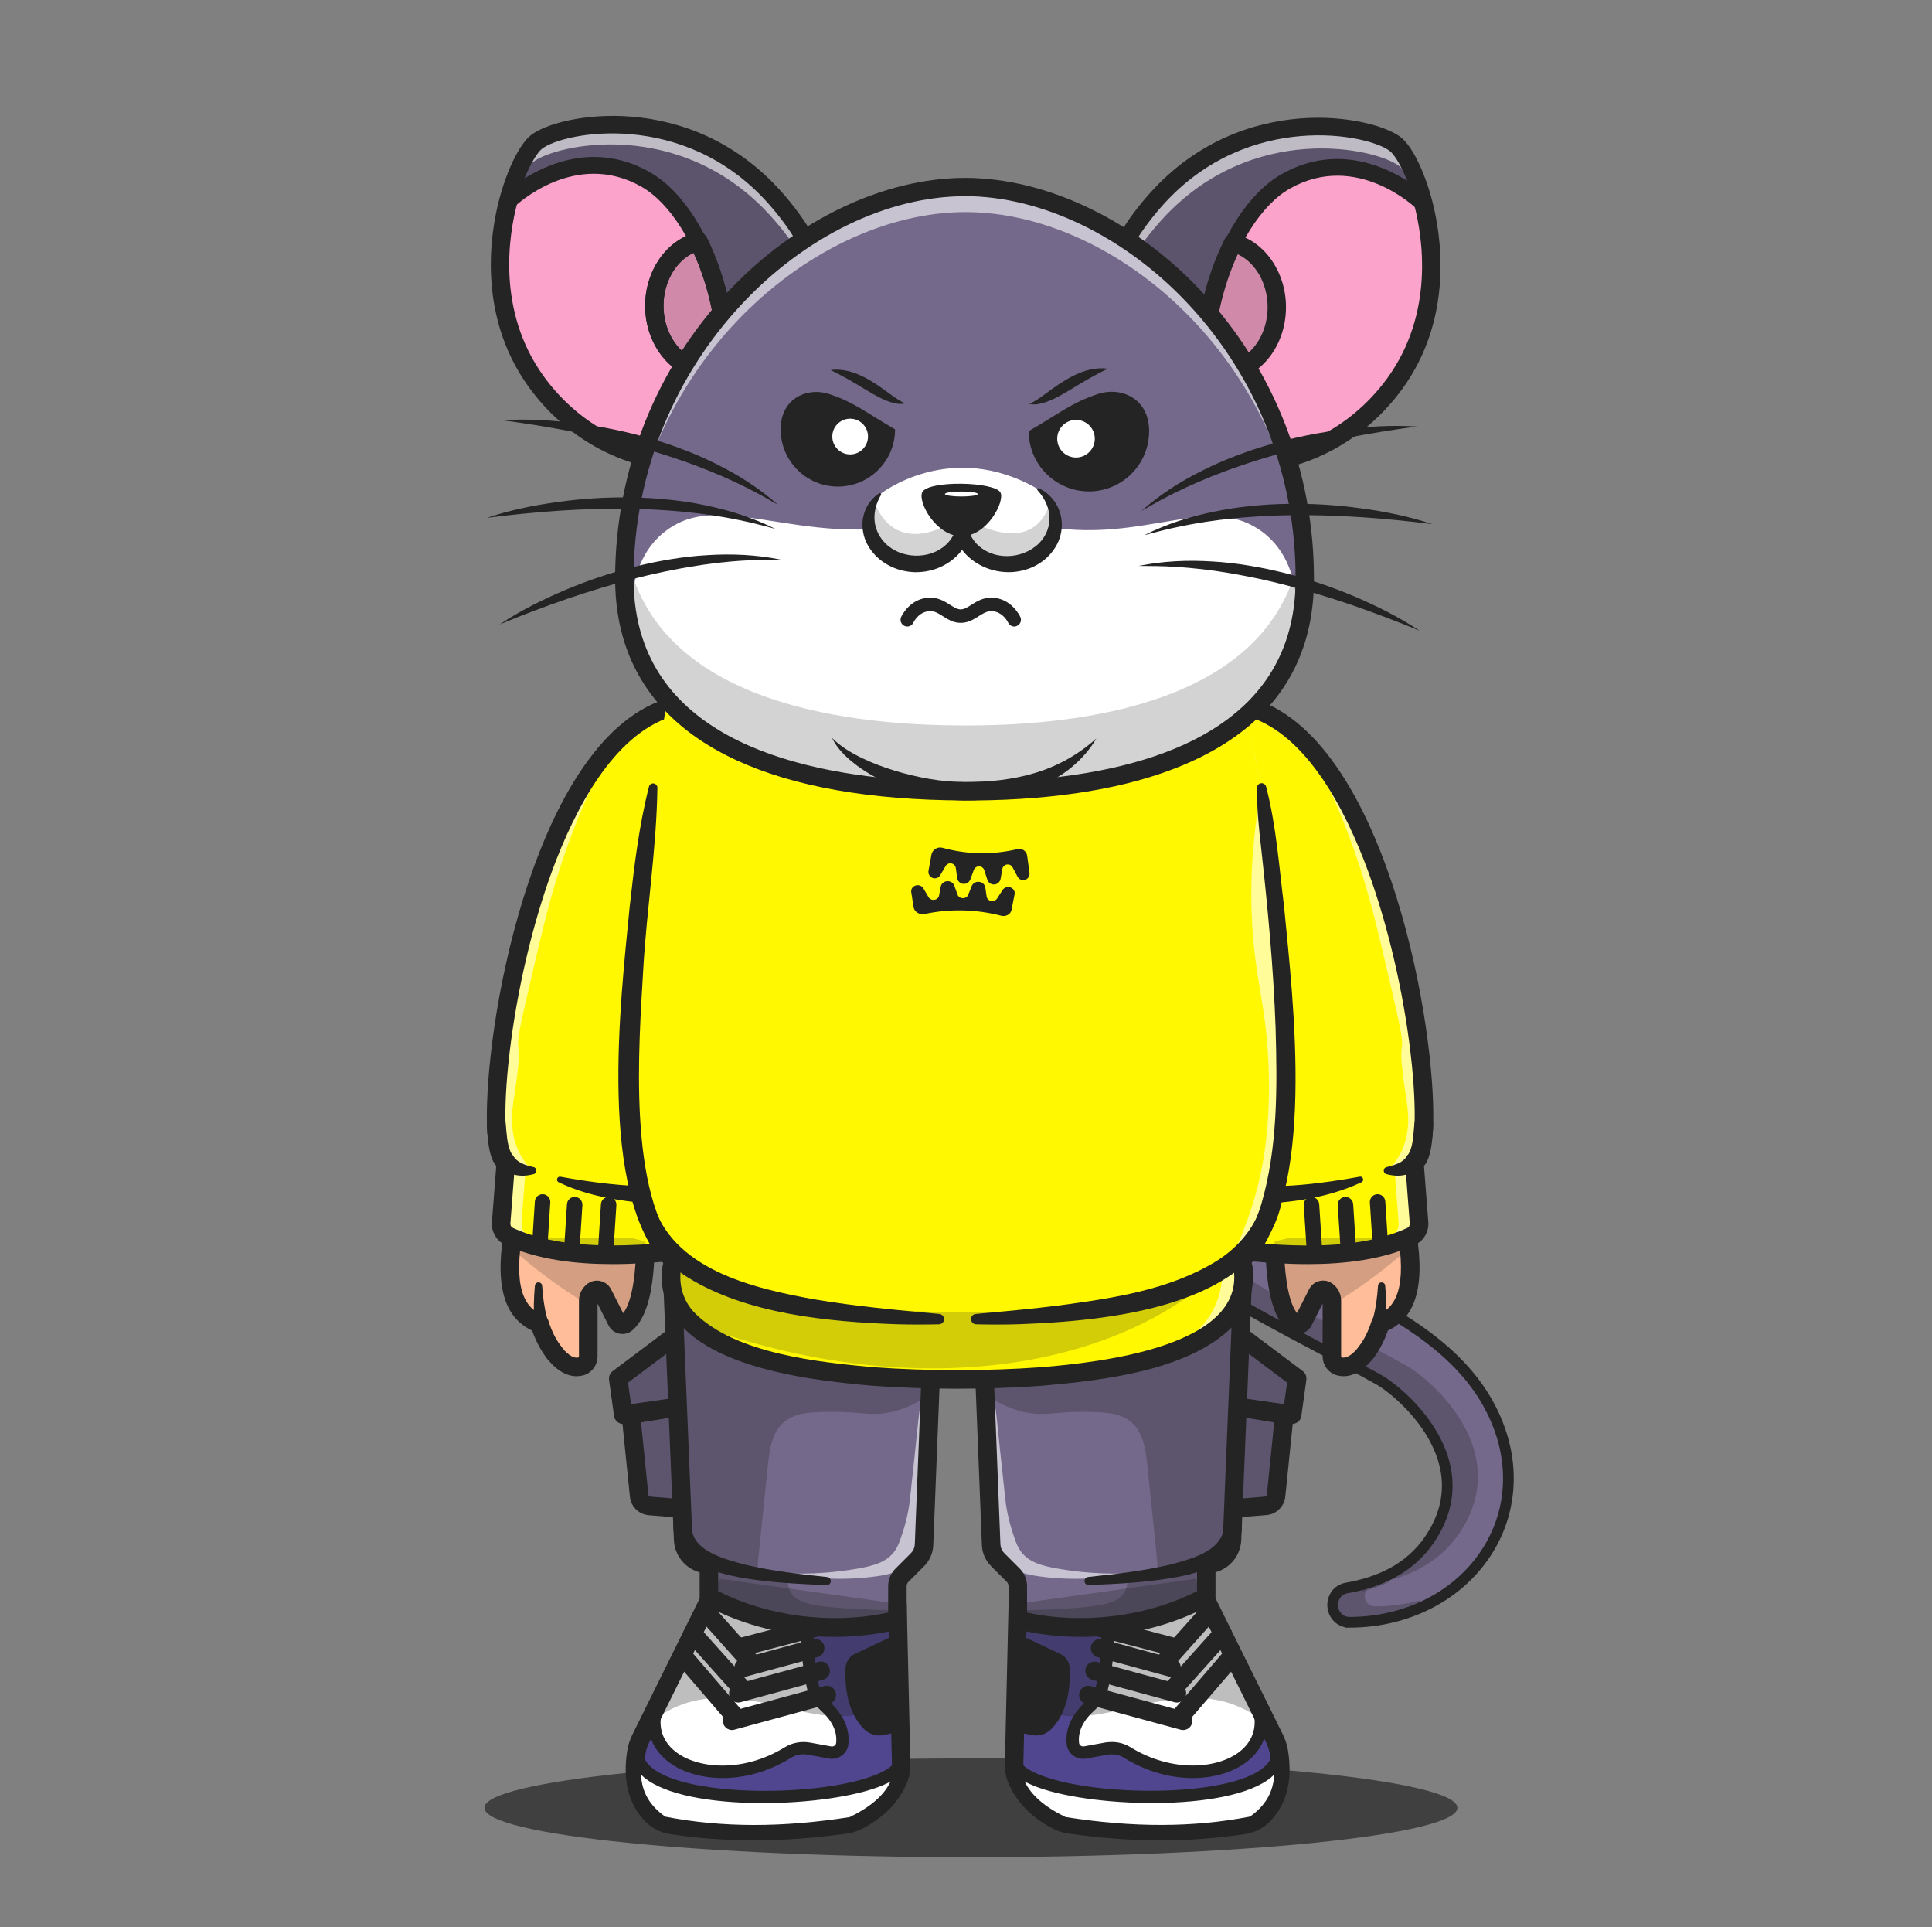 <svg width="361" height="360" viewBox="0 0 361 360" fill="none" xmlns="http://www.w3.org/2000/svg">
<rect x="0" y="0" width="361" height="360" fill="#808080" stroke="none"/>
<path d="M210.498 183.434L210.498 183.434L210.501 182.365L209.434 182.432L200.242 183.016L199.404 183.069L199.312 183.904L200.305 184.014C199.312 183.904 199.311 183.905 199.311 183.905L199.311 183.906L199.311 183.91L199.309 183.924L199.304 183.974C199.3 184.017 199.294 184.079 199.287 184.161C199.272 184.323 199.252 184.561 199.232 184.868C199.19 185.483 199.143 186.376 199.122 187.502C199.08 189.754 199.141 192.939 199.55 196.692C200.368 204.189 202.581 213.998 208.189 223.141C212.792 230.661 219.443 236.142 227.742 241.304C233.042 244.601 239.08 247.805 245.726 251.331C249.442 253.302 253.347 255.374 257.42 257.62L257.421 257.62C259.75 258.9 264.686 262.815 267.766 268.234C270.811 273.592 272.011 280.337 267.15 287.557C263.45 293.051 257.632 295.614 251.703 296.642L251.702 296.642C249.755 296.982 248.901 298.639 249.024 300.116C249.147 301.595 250.267 303.085 252.249 303.072L252.242 302.072L252.249 303.072C262.977 303.004 271.953 298.197 277.122 290.928C282.301 283.645 283.61 273.953 279.109 264.28C273.817 252.902 262.634 246.366 251.32 240.555C249.927 239.84 248.533 239.136 247.145 238.435C242.85 236.266 238.618 234.13 234.687 231.784C229.494 228.687 224.915 225.274 221.533 221.057C216.019 214.179 213.243 204.813 211.857 197.076C211.167 193.222 210.827 189.803 210.659 187.35C210.576 186.124 210.535 185.14 210.516 184.465C210.506 184.127 210.501 183.867 210.499 183.692C210.498 183.605 210.498 183.539 210.498 183.496L210.498 183.448L210.498 183.436L210.498 183.434L210.498 183.434Z" fill="#74698B" stroke="#242424" stroke-width="2"/>
<g opacity="0.3">
<path d="M257.894 256.739C235.056 244.147 218.016 237.279 209.042 222.618C198.026 204.651 200.311 184.004 200.311 184.004L204.921 183.721C204.64 188.669 204.461 205.755 213.756 220.91C222.735 235.561 239.775 242.429 262.623 255.026C267.562 257.754 282.951 271.193 272.699 286.398C269.409 291.28 264.562 293.927 259.476 295.272C262.758 293.727 265.73 291.433 267.975 288.101C278.228 272.896 262.839 259.457 257.894 256.739Z" fill="#242424"/>
</g>
<g opacity="0.3">
<path d="M251.874 297.627C252.947 297.442 254.013 297.204 255.073 296.913C254.244 298.241 254.967 300.378 256.966 300.369C259.951 300.348 262.79 299.957 265.437 299.233C261.544 301.02 257.087 302.048 252.243 302.072C249.498 302.085 249.18 298.089 251.874 297.627Z" fill="#242424"/>
<path d="M250.09 298.528C250.417 297.962 250.987 297.511 251.832 297.356C252.934 297.163 254.001 296.925 255.002 296.649L255.667 296.463L255.305 297.047C254.922 297.667 254.905 298.511 255.275 299.158C255.619 299.765 256.218 300.099 256.963 300.095C259.862 300.073 262.68 299.696 265.366 298.97L265.548 299.471C261.482 301.343 256.999 302.307 252.242 302.332C250.675 302.343 249.847 301.159 249.749 300.063C249.707 299.557 249.817 299.001 250.09 298.528ZM251.921 297.889C250.683 298.103 250.209 299.116 250.289 300.029C250.371 300.917 251.004 301.815 252.244 301.813C255.771 301.796 259.133 301.249 262.295 300.192C260.558 300.476 258.777 300.623 256.969 300.643C256.027 300.644 255.236 300.212 254.807 299.432C254.447 298.791 254.378 298.009 254.596 297.331C253.734 297.538 252.834 297.724 251.921 297.889Z" fill="#242424"/>
</g>
<g opacity="0.3">
<path d="M255.064 296.907C255.357 296.421 255.869 296.048 256.588 295.919C257.554 295.747 258.518 295.536 259.479 295.287C258.06 295.964 256.578 296.494 255.064 296.907Z" fill="#74698B"/>
<path d="M254.51 297.33L254.855 296.775C255.106 296.362 255.613 295.826 256.56 295.667C257.535 295.501 258.499 295.29 259.422 295.043L259.6 295.529C258.22 296.181 256.712 296.733 255.149 297.167L254.51 297.33ZM256.528 296.194C256.382 296.233 256.235 296.272 256.111 296.337C256.254 296.283 256.391 296.238 256.528 296.194Z" fill="#242424"/>
</g>
<path d="M120.632 231.907C120.517 237.786 119.986 244.658 117.054 247.198C116.892 247.348 116.696 247.429 116.5 247.464C116.015 247.556 115.484 247.314 115.242 246.829L115.219 246.783L112.622 241.655C112.402 241.216 111.975 240.985 111.537 240.985C111.283 240.985 111.029 241.066 110.81 241.227C110.233 241.643 109.898 242.313 109.898 243.018V253.389C109.898 254.266 109.321 255.063 108.478 255.294C105.627 256.056 102.315 252.188 100.826 247.314C95.805 245.454 94.708 240.096 95.482 233.085L95.505 232.958L95.655 231.769L95.712 231.341H118.231L120.632 231.907Z" fill="#FFBD99"/>
<path d="M107.705 257.096C104.184 257.096 101.033 253.123 99.429 248.573C91.857 245.073 93.046 234.587 94.985 225.752C95.089 225.301 95.366 224.897 95.759 224.654C96.151 224.412 96.636 224.331 97.086 224.435L121.036 230.21C121.821 230.394 122.375 231.11 122.363 231.93C122.248 238.444 121.648 245.501 118.185 248.503C117.504 249.092 116.615 249.323 115.738 249.15C114.849 248.977 114.111 248.411 113.707 247.603L111.652 243.537V253.366C111.652 255.04 110.544 256.518 108.951 256.946C108.524 257.05 108.12 257.096 107.705 257.096ZM98.009 228.223C95.955 238.617 97.028 244.022 101.437 245.662C101.945 245.847 102.338 246.263 102.488 246.783C103.838 251.171 106.527 253.989 108.04 253.597C108.109 253.573 108.178 253.481 108.178 253.366V243.006C108.178 241.747 108.778 240.558 109.794 239.807C110.498 239.299 111.387 239.114 112.229 239.322C113.072 239.53 113.788 240.084 114.18 240.858L116.442 245.327C118.404 242.775 118.774 236.631 118.878 233.259L98.009 228.223Z" fill="#242424"/>
<path d="M102.038 253.55C99.567 249.439 99.533 244.681 99.948 240.176C99.983 239.807 100.306 239.53 100.687 239.564C101.022 239.599 101.276 239.865 101.299 240.188C101.576 244.161 102.28 248.526 104.865 251.541C106.435 253.516 103.4 255.687 102.038 253.55Z" fill="#242424"/>
<path d="M127.119 131.684L125.595 233.824C114.076 234.899 103.353 234.783 95.1 230.972C94.119 230.521 93.542 229.494 93.623 228.431L94.396 218.349L94.5 216.974C89.653 215.739 94.269 165.627 111.56 142.656C115.934 136.87 121.105 132.793 127.119 131.684Z" fill="#FFF801"/>
<g opacity="0.6">
<path d="M98.921 230.983C97.94 230.533 97.363 229.505 97.444 228.443L98.217 218.36C98.425 218.233 98.632 218.095 98.84 217.968C98.436 217.517 97.859 216.813 97.328 215.877C94.974 211.743 95.701 207.296 96.024 205.171C98.425 189.811 95.008 201.083 98.459 186.161C101.472 173.145 102.972 166.643 105.869 158.513C111.675 142.229 115.68 138.371 119.051 136.165C122.121 134.167 125.11 133.266 127.096 132.828L127.107 131.673C121.082 132.793 115.923 136.858 111.56 142.644C94.281 165.627 89.664 215.75 94.512 216.974L94.408 218.349L93.635 228.431C93.554 229.505 94.131 230.521 95.112 230.972C101.091 233.732 108.374 234.552 116.315 234.379C109.852 234.24 103.93 233.293 98.921 230.983Z" fill="white"/>
</g>
<path d="M114.445 236.157C107.555 236.157 100.41 235.337 94.385 232.554C92.769 231.803 91.776 230.094 91.915 228.304L92.723 217.817C91.592 216.535 90.761 213.475 91.015 205.933C91.349 195.712 93.877 177.961 99.891 161.573C104.669 148.546 113.21 132.504 126.807 129.975C127.315 129.883 127.846 130.021 128.238 130.356C128.631 130.691 128.862 131.188 128.85 131.707L127.327 233.859C127.315 234.748 126.634 235.476 125.757 235.557C122.248 235.88 118.393 236.157 114.445 236.157ZM95.262 215.404C95.897 215.704 96.301 216.374 96.243 217.101L95.366 228.558C95.343 228.916 95.528 229.251 95.839 229.39C102.384 232.415 111.087 233.293 123.898 232.231L125.364 133.913C114.572 137.366 107.382 151.248 103.18 162.647C99.475 172.707 96.567 185.133 95.204 196.74C93.808 208.636 94.604 214.318 95.262 215.404Z" fill="#242424"/>
<path d="M94.454 209.641C94.904 213.914 94.674 217.078 99.683 218.025C100.375 218.152 100.41 219.169 99.729 219.342C93.369 221.04 90.922 215.126 90.98 209.825C91.015 207.62 94.2 207.469 94.454 209.641Z" fill="#242424"/>
<path d="M104.715 219.827C110.706 220.913 116.685 221.663 122.767 221.652C126.403 221.686 130.016 221.478 133.652 221.224C134.61 221.155 135.441 221.871 135.51 222.818C135.579 223.765 134.875 224.585 133.94 224.678C128.954 225.116 123.91 225.116 118.935 224.597C116.442 224.32 113.949 223.938 111.502 223.349C109.055 222.76 106.666 221.952 104.404 220.866C103.815 220.601 104.092 219.711 104.715 219.827Z" fill="#242424"/>
<path d="M100.837 234.413C100.802 234.413 100.779 234.413 100.745 234.413C99.948 234.367 99.348 233.674 99.394 232.877L99.937 224.447C99.983 223.65 100.676 223.049 101.472 223.095C102.268 223.142 102.869 223.834 102.822 224.631L102.28 233.062C102.222 233.824 101.587 234.413 100.837 234.413Z" fill="#242424"/>
<path d="M106.839 234.922C106.804 234.922 106.781 234.922 106.747 234.922C105.95 234.875 105.35 234.182 105.396 233.386L105.939 224.955C105.985 224.158 106.677 223.557 107.474 223.604C108.27 223.65 108.871 224.343 108.824 225.14L108.282 233.57C108.224 234.333 107.589 234.922 106.839 234.922Z" fill="#242424"/>
<path d="M113.187 234.922C113.153 234.922 113.13 234.922 113.095 234.922C112.298 234.875 111.698 234.182 111.744 233.386L112.287 224.955C112.333 224.158 113.026 223.557 113.822 223.604C114.618 223.65 115.219 224.343 115.172 225.14L114.63 233.57C114.584 234.333 113.949 234.922 113.187 234.922Z" fill="#242424"/>
<g opacity="0.2">
<path d="M120.632 231.907C120.517 237.786 119.986 244.658 117.054 247.198C116.892 247.348 116.696 247.429 116.5 247.464C116.061 247.233 115.646 247.014 115.219 246.783L112.622 241.655C112.402 241.216 111.975 240.985 111.537 240.985C111.283 240.985 111.029 241.066 110.81 241.227C110.232 241.643 109.898 242.313 109.898 243.018V243.768C104.484 240.488 99.694 236.92 95.47 233.074L95.493 232.947L95.643 231.757L95.701 231.33H118.22L120.632 231.907Z" fill="#242424"/>
</g>
<path d="M238.155 231.907C238.27 237.786 238.801 244.658 241.733 247.198C241.895 247.348 242.091 247.429 242.287 247.464H242.299C242.783 247.556 243.314 247.314 243.557 246.829L243.58 246.783L246.177 241.655C246.396 241.216 246.823 240.985 247.262 240.985C247.516 240.985 247.77 241.066 247.989 241.227C248.566 241.643 248.901 242.313 248.901 243.018V253.389C248.901 254.266 249.478 255.063 250.321 255.294C253.171 256.056 256.484 252.188 257.973 247.314C262.994 245.454 264.09 240.096 263.317 233.085L263.306 232.958L263.156 231.769L263.098 231.341H240.579L238.155 231.907Z" fill="#FFBD99"/>
<path d="M251.071 257.096C250.667 257.096 250.251 257.038 249.836 256.934C248.243 256.507 247.135 255.04 247.135 253.354V243.526L245.08 247.591C244.676 248.399 243.926 248.965 243.037 249.139C242.16 249.312 241.26 249.081 240.59 248.492C237.116 245.501 236.527 238.433 236.412 231.919C236.401 231.11 236.943 230.394 237.739 230.198L261.69 224.424C262.14 224.308 262.624 224.389 263.017 224.643C263.409 224.885 263.686 225.29 263.79 225.74C265.729 234.575 266.93 245.062 259.335 248.573C257.754 253.123 254.603 257.096 251.071 257.096ZM247.239 239.229C247.862 239.229 248.474 239.426 248.982 239.807C249.997 240.546 250.597 241.747 250.597 242.994V253.354C250.597 253.458 250.655 253.562 250.736 253.585C252.248 254.001 254.937 251.16 256.288 246.771C256.449 246.251 256.83 245.847 257.338 245.651C261.747 244.022 262.821 238.617 260.766 228.212L239.909 233.247C240.013 236.619 240.394 242.763 242.345 245.316L244.607 240.846C244.999 240.073 245.704 239.507 246.546 239.31C246.777 239.264 247.008 239.229 247.239 239.229Z" fill="#242424"/>
<path d="M253.922 251.541C256.519 248.526 257.211 244.161 257.488 240.188C257.546 239.38 258.746 239.356 258.827 240.176C259.243 244.692 259.208 249.473 256.715 253.585C255.341 255.664 252.363 253.493 253.922 251.541Z" fill="#242424"/>
<path d="M231.657 131.684L233.18 233.824C244.699 234.899 255.422 234.783 263.675 230.972C264.656 230.521 265.233 229.494 265.152 228.431L264.379 218.349L264.275 216.974C269.123 215.739 264.506 165.627 247.216 142.656C242.853 136.87 237.682 132.793 231.657 131.684Z" fill="#FFF801"/>
<g opacity="0.6">
<path d="M259.866 230.983C260.847 230.533 261.424 229.505 261.343 228.443L260.57 218.36C260.362 218.233 260.154 218.095 259.947 217.968C260.351 217.517 260.928 216.813 261.459 215.877C263.813 211.754 263.086 207.308 262.763 205.183C260.374 189.811 263.79 201.094 260.328 186.161C257.315 173.145 255.814 166.643 252.917 158.524C247.112 142.24 243.106 138.383 239.736 136.177C236.666 134.179 233.676 133.278 231.691 132.839L231.68 131.684C237.705 132.804 242.864 136.87 247.227 142.656C264.517 165.627 269.134 215.75 264.286 216.974L264.39 218.349L265.164 228.431C265.244 229.505 264.667 230.521 263.686 230.972C257.707 233.732 250.424 234.552 242.483 234.379C248.935 234.24 254.856 233.293 259.866 230.983Z" fill="white"/>
</g>
<path d="M244.342 236.157C240.394 236.157 236.528 235.892 233.019 235.557C232.142 235.476 231.461 234.737 231.449 233.859L229.925 131.707C229.914 131.188 230.145 130.691 230.537 130.356C230.93 130.021 231.461 129.883 231.968 129.975C245.565 132.493 254.118 148.546 258.896 161.573C264.91 177.961 267.438 195.712 267.772 205.933C268.015 213.486 267.195 216.547 266.076 217.817L266.884 228.304C267.022 230.094 266.03 231.803 264.414 232.554C258.377 235.326 251.232 236.157 244.342 236.157ZM234.889 232.242C247.7 233.316 256.403 232.427 262.948 229.401C263.259 229.263 263.444 228.916 263.421 228.57L262.544 217.113C262.486 216.385 262.89 215.715 263.525 215.415C264.171 214.318 264.968 208.636 263.571 196.752C262.209 185.145 259.3 172.718 255.595 162.659C251.394 151.248 244.215 137.366 233.411 133.913L234.889 232.242Z" fill="#242424"/>
<path d="M267.795 209.825C267.853 215.138 265.418 221.04 259.046 219.342C258.388 219.169 258.412 218.187 259.058 218.037C260.108 217.771 261.089 217.494 261.817 217.032C264.263 215.485 263.963 212.239 264.333 209.629C264.61 207.458 267.772 207.643 267.795 209.825Z" fill="#242424"/>
<path d="M254.406 220.855C247.562 224.065 239.84 224.897 232.361 224.978C229.856 225.001 227.351 224.885 224.87 224.666C223.912 224.585 223.208 223.742 223.3 222.784C223.381 221.836 224.212 221.144 225.158 221.213C227.582 221.398 229.995 221.525 232.418 221.606C234.831 221.675 237.255 221.663 239.667 221.559C242.079 221.467 244.48 221.247 246.881 220.936C249.282 220.635 251.671 220.254 254.095 219.815C254.683 219.711 254.972 220.601 254.406 220.855Z" fill="#242424"/>
<path d="M257.95 234.413C257.2 234.413 256.565 233.824 256.507 233.062L255.965 224.631C255.918 223.834 256.519 223.153 257.315 223.095C258.112 223.049 258.792 223.65 258.85 224.447L259.393 232.877C259.439 233.674 258.839 234.356 258.042 234.413C258.008 234.413 257.985 234.413 257.95 234.413Z" fill="#242424"/>
<path d="M251.948 234.922C251.198 234.922 250.563 234.333 250.505 233.57L249.963 225.14C249.917 224.343 250.517 223.661 251.313 223.604C252.098 223.557 252.791 224.158 252.848 224.955L253.391 233.386C253.437 234.182 252.837 234.864 252.04 234.922C252.006 234.922 251.983 234.922 251.948 234.922Z" fill="#242424"/>
<path d="M245.6 234.922C244.85 234.922 244.215 234.333 244.157 233.57L243.615 225.14C243.568 224.343 244.169 223.661 244.965 223.604C245.761 223.557 246.442 224.158 246.5 224.955L247.043 233.386C247.089 234.182 246.489 234.864 245.692 234.922C245.658 234.922 245.623 234.922 245.6 234.922Z" fill="#242424"/>
<g opacity="0.2">
<path d="M238.155 231.907C238.27 237.786 238.801 244.658 241.733 247.198C241.895 247.348 242.091 247.429 242.287 247.464H242.299C242.737 247.233 243.153 247.014 243.58 246.783L246.177 241.655C246.396 241.216 246.823 240.985 247.262 240.985C247.516 240.985 247.77 241.066 247.989 241.227C248.566 241.643 248.901 242.313 248.901 243.018V243.768C254.314 240.488 259.104 236.92 263.329 233.074L263.317 232.947L263.167 231.757L263.109 231.33H240.59L238.155 231.907Z" fill="#242424"/>
</g>
<path opacity="0.5" d="M181.418 346.95C231.621 346.95 272.318 342.82 272.318 337.725C272.318 332.63 231.621 328.5 181.418 328.5C131.216 328.5 90.518 332.63 90.518 337.725C90.518 342.82 131.216 346.95 181.418 346.95Z" fill="black"/>
<path d="M168.382 329.595C168.405 330.472 168.278 331.339 167.955 332.159C166.581 335.635 163.927 338.176 160.36 340.058C159.656 340.428 158.894 340.682 158.109 340.797C146.683 342.46 135.81 342.495 125.468 340.924C124.048 340.705 122.721 340.047 121.74 338.996C119.097 336.189 118.116 332.332 118.924 327.331C119.074 326.43 119.362 325.564 119.766 324.756L121.001 322.261L134.506 294.936L167.713 299.602L168.093 315.967L168.382 329.595Z" fill="#50468F"/>
<path d="M122.836 318.507C119.062 329.433 134.54 335.231 147.283 327.377C148.437 326.661 149.834 326.442 151.173 326.684L155.108 327.4C156.205 327.597 157.278 326.846 157.394 325.737C157.671 323.069 156.424 320.713 154.058 318.6C152.927 317.584 152.131 316.255 151.842 314.766C151.023 310.539 150.561 306.589 151.149 303.505L132.474 298.308L122.836 318.507Z" fill="white"/>
<path d="M140.981 343.8C135.591 343.8 130.327 343.419 125.203 342.634C123.379 342.356 121.705 341.49 120.47 340.185C117.423 336.951 116.327 332.54 117.204 327.054C117.365 326.014 117.7 324.975 118.196 323.982L132.936 294.174C133.271 293.504 133.986 293.123 134.725 293.226L167.932 297.892C168.774 298.008 169.409 298.724 169.421 299.567L170.113 329.572C170.136 330.726 169.952 331.812 169.571 332.805C168.128 336.478 165.3 339.434 161.157 341.606C160.279 342.068 159.333 342.379 158.352 342.518C152.465 343.361 146.66 343.8 140.981 343.8ZM135.487 296.83L121.301 325.518C120.967 326.199 120.736 326.904 120.62 327.597C119.916 332.02 120.69 335.358 122.986 337.794C123.691 338.534 124.66 339.03 125.722 339.192C135.902 340.728 146.717 340.693 157.856 339.065C158.444 338.984 159.021 338.788 159.552 338.511C162.98 336.709 165.196 334.422 166.351 331.512C166.57 330.957 166.674 330.322 166.662 329.629L166.004 301.103L135.487 296.83Z" fill="#242424"/>
<path d="M168.371 328.867C167.978 337.055 117.839 339.654 119.028 326.765C117.989 331.939 118.474 336.767 123.852 340.462C135.048 342.668 146.856 342.518 159.125 340.566C165.462 337.529 168.475 333.614 168.371 328.867Z" fill="white"/>
<path d="M140.958 343.234C134.921 343.234 129.173 342.691 123.621 341.594C123.471 341.559 123.321 341.502 123.194 341.409C116.673 336.928 117.054 330.773 117.896 326.534C118.012 325.934 118.589 325.518 119.201 325.622C119.812 325.714 120.239 326.257 120.182 326.869C120.043 328.324 120.77 329.572 122.409 330.692C130.235 336.051 155.813 335.519 164.827 331.027C166.316 330.288 167.193 329.479 167.228 328.809C167.262 328.197 167.77 327.712 168.382 327.712H168.394C169.017 327.724 169.525 328.22 169.536 328.844C169.652 334.11 166.316 338.395 159.633 341.606C159.529 341.652 159.425 341.687 159.31 341.71C152.869 342.726 146.775 343.234 140.958 343.234ZM124.302 339.377C134.829 341.421 146.106 341.444 158.767 339.458C162.669 337.563 165.196 335.369 166.397 332.817C166.224 332.909 166.039 333.013 165.843 333.106C156.978 337.517 130.143 338.811 121.094 332.609C120.574 332.251 120.136 331.893 119.766 331.523C119.951 334.849 121.417 337.321 124.302 339.377Z" fill="#242424"/>
<path d="M136.791 323.196C136.029 323.196 135.325 322.688 135.117 321.914C134.864 320.991 135.406 320.043 136.329 319.789L154.035 314.973C154.959 314.719 155.905 315.262 156.159 316.186C156.413 317.11 155.87 318.057 154.947 318.311L137.241 323.127C137.103 323.173 136.953 323.196 136.791 323.196Z" fill="#242424"/>
<path d="M137.253 322.319C136.768 322.319 136.283 322.111 135.937 321.718L126.241 310.435C125.618 309.707 125.699 308.61 126.426 307.986C127.153 307.363 128.25 307.443 128.873 308.171L138.569 319.454C139.192 320.182 139.111 321.279 138.384 321.903C138.061 322.18 137.657 322.319 137.253 322.319Z" fill="#242424"/>
<path d="M138.534 317.075C138.061 317.075 137.587 316.879 137.241 316.498L128.134 306.346C127.5 305.63 127.557 304.533 128.261 303.898C128.977 303.263 130.073 303.32 130.708 304.025L139.815 314.177C140.45 314.893 140.392 315.99 139.688 316.625C139.353 316.925 138.938 317.075 138.534 317.075Z" fill="#242424"/>
<path d="M140.265 312.248C139.792 312.248 139.319 312.052 138.973 311.67L130.304 301.958C129.67 301.242 129.727 300.144 130.443 299.509C131.158 298.874 132.255 298.932 132.89 299.648L141.558 309.361C142.193 310.077 142.135 311.174 141.42 311.809C141.085 312.098 140.669 312.248 140.265 312.248Z" fill="#242424"/>
<path d="M137.957 318.057C137.195 318.057 136.491 317.549 136.283 316.775C136.029 315.851 136.572 314.904 137.495 314.65L152.892 310.458C153.816 310.204 154.762 310.746 155.016 311.67C155.27 312.594 154.728 313.541 153.804 313.795L138.407 317.988C138.257 318.034 138.107 318.057 137.957 318.057Z" fill="#242424"/>
<path d="M138.961 313.276C138.199 313.276 137.495 312.768 137.287 311.994C137.033 311.07 137.576 310.123 138.499 309.869L151.865 306.231C152.789 305.977 153.735 306.52 153.989 307.443C154.243 308.367 153.7 309.314 152.777 309.568L139.411 313.206C139.273 313.253 139.123 313.276 138.961 313.276Z" fill="#242424"/>
<path d="M138.88 309.326C138.107 309.326 137.414 308.806 137.207 308.032C136.964 307.109 137.518 306.161 138.442 305.919L154.058 301.819C154.982 301.576 155.928 302.131 156.17 303.055C156.413 303.979 155.859 304.926 154.935 305.168L139.319 309.268C139.169 309.314 139.019 309.326 138.88 309.326Z" fill="#242424"/>
<path d="M167.851 306.427L160.233 310.019C159.587 310.319 159.172 310.966 159.148 311.67C158.975 316.151 159.887 319.743 162.242 322.169C162.946 322.896 163.985 323.185 164.966 322.989L168.221 322.319L167.851 306.427Z" fill="#242424"/>
<path d="M164.331 324.213C163.234 324.213 162.172 323.774 161.399 322.977C158.941 320.448 157.786 316.625 157.983 311.624C158.029 310.481 158.698 309.453 159.737 308.968L167.355 305.376C167.713 305.214 168.128 305.238 168.451 305.434C168.786 305.642 168.994 306 168.994 306.392L169.363 322.284C169.375 322.838 168.982 323.335 168.44 323.439L165.185 324.109C164.908 324.19 164.619 324.213 164.331 324.213ZM166.743 308.24L160.73 311.081C160.476 311.197 160.314 311.451 160.303 311.74C160.129 316.14 161.03 319.293 163.061 321.383C163.477 321.811 164.112 321.995 164.723 321.88L167.043 321.406L166.743 308.24Z" fill="#242424"/>
<path d="M135.013 332.17C130.824 332.17 127.142 330.946 124.695 328.983C121.359 326.303 120.274 322.342 121.74 318.126C121.751 318.08 121.775 318.046 121.786 318.011L131.412 297.8C131.655 297.292 132.22 297.038 132.763 297.188L151.438 302.385C152.015 302.547 152.373 303.124 152.258 303.713C151.773 306.219 151.992 309.557 152.95 314.535C153.181 315.747 153.827 316.844 154.808 317.722C157.567 320.194 158.825 322.931 158.525 325.841C158.444 326.684 158.017 327.423 157.325 327.943C156.632 328.463 155.743 328.682 154.878 328.521L150.942 327.804C149.845 327.608 148.76 327.805 147.86 328.347C143.532 331.05 139.042 332.17 135.013 332.17ZM123.91 318.946C122.802 322.215 123.598 325.137 126.149 327.181C130.2 330.438 138.776 331.269 146.671 326.396C148.045 325.552 149.718 325.252 151.369 325.541L155.305 326.257C155.524 326.303 155.766 326.245 155.951 326.107C156.043 326.037 156.205 325.876 156.24 325.61C156.459 323.45 155.489 321.429 153.285 319.455C151.923 318.242 151.034 316.694 150.699 314.985C149.799 310.342 149.534 306.993 149.845 304.348L133.086 299.671L123.91 318.946Z" fill="#242424"/>
<path d="M126.114 249.548L115.507 257.517L116.442 264.273L129.358 262.425L126.114 249.548Z" fill="#74698B"/>
<g opacity="0.3">
<path d="M126.114 249.548L115.507 257.517L116.442 264.273L129.358 262.425L126.114 249.548Z" fill="#242424"/>
</g>
<path d="M117.885 264.273L119.432 279.414C119.536 280.43 120.355 281.239 121.371 281.319L129.37 281.966L128.492 262.541L117.885 264.273Z" fill="#74698B"/>
<g opacity="0.3">
<path d="M117.885 264.273L119.432 279.414C119.536 280.43 120.355 281.239 121.371 281.319L129.37 281.966L128.492 262.541L117.885 264.273Z" fill="#242424"/>
</g>
<path d="M116.442 266.017C116.073 266.017 115.703 265.901 115.403 265.67C115.034 265.393 114.792 264.977 114.734 264.527L113.799 257.771C113.718 257.147 113.972 256.523 114.48 256.142L125.087 248.173C125.549 247.827 126.161 247.735 126.703 247.931C127.246 248.127 127.661 248.578 127.811 249.144L131.055 262.021C131.17 262.494 131.089 263.002 130.812 263.407C130.535 263.811 130.108 264.088 129.623 264.157L116.696 266.005C116.604 266.005 116.523 266.017 116.442 266.017ZM117.354 258.29L117.908 262.31L127.199 260.981L125.064 252.493L117.354 258.29Z" fill="#242424"/>
<path d="M129.358 283.71C129.312 283.71 129.265 283.71 129.219 283.71L121.22 283.063C119.362 282.913 117.885 281.458 117.7 279.61L116.153 264.469C116.061 263.557 116.696 262.725 117.596 262.587L128.204 260.854C128.688 260.774 129.185 260.912 129.577 261.224C129.969 261.536 130.189 261.998 130.212 262.494L131.089 281.92C131.112 282.417 130.916 282.902 130.558 283.248C130.247 283.537 129.808 283.71 129.358 283.71ZM119.778 265.728L121.151 279.241C121.174 279.425 121.324 279.575 121.509 279.587L127.546 280.084L126.842 264.573L119.778 265.728Z" fill="#242424"/>
<path d="M174.142 251.199L173.784 260.323L172.664 288.584C172.618 289.635 172.191 290.616 171.452 291.356L168.544 294.266C168.001 294.809 167.689 295.548 167.689 296.322V302.627C156.136 305.515 142.804 303.898 132.463 298.297V292.233C129.877 292.233 127.753 290.189 127.65 287.614L125.549 236.774L174.142 251.199Z" fill="#74698B"/>
<g opacity="0.6">
<path d="M172.122 262.425C171.752 262.437 171.579 266.178 170.01 280.245C169.952 280.8 169.686 283.029 168.821 285.789C168.232 287.66 167.863 288.861 167.055 289.923C165.6 291.829 163.338 292.522 159.91 293.099C156.621 293.654 151.865 294.185 145.909 293.896C154.197 295.409 160.268 294.982 163.858 294.462C166.028 294.15 168.209 293.677 169.894 291.945C172.156 289.635 172.272 286.378 172.318 284.195C172.526 273.316 172.745 262.402 172.122 262.425Z" fill="white"/>
</g>
<path d="M155.905 305.792C147.421 305.792 138.88 303.748 131.643 299.821C131.089 299.521 130.731 298.932 130.731 298.297V293.735C128.042 293.007 126.045 290.605 125.918 287.683L123.818 236.844C123.795 236.289 124.048 235.747 124.487 235.4C124.926 235.054 125.514 234.95 126.045 235.111L174.627 249.548C175.388 249.779 175.896 250.483 175.862 251.28L174.384 288.653C174.326 290.143 173.715 291.54 172.664 292.591L169.756 295.502C169.536 295.721 169.409 296.021 169.409 296.333V302.639C169.409 303.436 168.867 304.129 168.094 304.325C164.158 305.307 160.037 305.792 155.905 305.792ZM134.194 297.246C143.555 302.015 155.501 303.517 165.958 301.253V296.322C165.958 295.086 166.443 293.919 167.32 293.042L170.229 290.131C170.656 289.704 170.91 289.127 170.933 288.514L172.353 252.481L127.384 239.119L129.381 287.533C129.45 289.196 130.801 290.489 132.463 290.489C133.421 290.489 134.194 291.263 134.194 292.222V297.246Z" fill="#242424"/>
<path d="M129.289 285.258C129.208 289.808 135.741 291.367 139.411 292.349C144.328 293.492 149.453 294.081 154.555 294.612C154.97 294.659 155.27 295.028 155.236 295.444C155.189 295.837 154.855 296.137 154.451 296.125C149.245 295.917 144.074 295.652 138.915 294.797C133.721 293.919 125.999 291.864 125.826 285.269C125.826 282.867 129.3 282.867 129.289 285.258Z" fill="#242424"/>
<g opacity="0.3">
<path d="M141.604 291.933C141.523 292.718 141.731 293.515 142.262 294.093C142.4 294.243 142.608 294.405 142.966 294.578C144.617 295.375 145.771 294.439 146.717 295.074C147.491 295.594 147.075 296.449 147.802 297.592C148.633 298.897 150.134 299.313 151.138 299.602C153.389 300.225 159.402 300.722 167.689 300.837V302.639C156.136 305.526 142.804 303.909 132.463 298.308V292.245C129.877 292.245 127.753 290.201 127.65 287.625L125.549 236.786L174.13 251.222L173.772 260.346C170.529 262.933 166.893 263.719 166.397 263.822C161.999 264.712 160.533 263.418 152.315 263.834C150.295 263.938 148.183 264.284 146.613 265.555C144.259 267.449 143.786 270.775 143.474 273.778L141.604 291.933Z" fill="#242424"/>
</g>
<g opacity="0.3">
<path d="M168.071 315.967C166.87 317.306 165.601 318.276 164.25 318.981C152.869 324.929 139.146 312.421 125.364 319.327C123.656 320.182 122.202 321.21 120.978 322.261L134.483 294.936L167.69 299.602L168.071 315.967Z" fill="#242424"/>
</g>
<path d="M189.481 329.595C189.458 330.472 189.585 331.339 189.908 332.159C191.282 335.635 193.937 338.176 197.503 340.058C198.207 340.428 198.969 340.682 199.754 340.797C211.181 342.46 222.054 342.495 232.395 340.924C233.815 340.705 235.142 340.047 236.124 338.996C238.767 336.189 239.748 332.332 238.94 327.331C238.79 326.43 238.501 325.564 238.097 324.756L236.862 322.261L223.358 294.936L190.151 299.602L189.77 315.967L189.481 329.595Z" fill="#50468F"/>
<path d="M235.039 318.507C238.813 329.433 223.335 335.231 210.592 327.377C209.438 326.661 208.041 326.442 206.702 326.684L202.767 327.4C201.67 327.597 200.597 326.846 200.481 325.737C200.204 323.069 201.451 320.713 203.817 318.6C204.948 317.584 205.744 316.255 206.033 314.766C206.853 310.539 207.314 306.589 206.726 303.505L225.401 298.308L235.039 318.507Z" fill="white"/>
<path d="M216.882 343.8C211.204 343.8 205.398 343.373 199.511 342.506C198.53 342.368 197.584 342.056 196.707 341.594C192.575 339.423 189.747 336.466 188.304 332.794C187.911 331.8 187.727 330.715 187.761 329.56L188.454 299.555C188.477 298.701 189.1 297.996 189.943 297.881L223.15 293.215C223.889 293.111 224.616 293.492 224.939 294.162L239.678 323.97C240.175 324.963 240.509 326.003 240.671 327.042C241.548 332.528 240.452 336.951 237.405 340.174C236.17 341.479 234.496 342.345 232.672 342.622C227.547 343.407 222.273 343.8 216.882 343.8ZM191.87 301.115L191.213 329.641C191.201 330.334 191.305 330.969 191.524 331.523C192.667 334.434 194.895 336.732 198.323 338.522C198.854 338.799 199.431 338.984 200.019 339.076C211.169 340.705 221.973 340.751 232.153 339.203C233.215 339.042 234.184 338.545 234.888 337.806C237.185 335.369 237.959 332.031 237.255 327.608C237.139 326.904 236.92 326.211 236.574 325.518L222.388 296.83L191.87 301.115Z" fill="#242424"/>
<path d="M189.504 328.867C189.897 337.055 240.036 339.654 238.847 326.765C239.886 331.939 239.401 336.767 234.023 340.462C222.827 342.668 211.019 342.518 198.75 340.566C192.413 337.529 189.4 333.614 189.504 328.867Z" fill="white"/>
<path d="M216.917 343.234C211.088 343.234 205.006 342.726 198.565 341.698C198.45 341.675 198.346 341.652 198.242 341.594C191.559 338.395 188.223 334.099 188.339 328.832C188.35 328.209 188.858 327.712 189.481 327.701C190.081 327.666 190.624 328.174 190.647 328.798C190.682 329.468 191.547 330.276 193.048 331.015C202.062 335.496 227.64 336.039 235.466 330.68C237.093 329.56 237.832 328.313 237.693 326.857C237.635 326.245 238.074 325.691 238.674 325.61C239.286 325.518 239.852 325.922 239.979 326.523C240.821 330.761 241.202 336.917 234.681 341.398C234.554 341.49 234.404 341.548 234.254 341.583C228.702 342.691 222.942 343.234 216.917 343.234ZM199.096 339.446C211.758 341.444 223.035 341.409 233.561 339.365C236.447 337.321 237.912 334.838 238.097 331.512C237.728 331.881 237.289 332.251 236.77 332.597C227.721 338.799 200.885 337.506 192.021 333.094C191.824 333.002 191.651 332.898 191.467 332.805C192.667 335.358 195.195 337.552 199.096 339.446Z" fill="#242424"/>
<path d="M221.073 323.196C220.922 323.196 220.772 323.173 220.611 323.139L202.905 318.323C201.982 318.069 201.439 317.122 201.693 316.198C201.947 315.274 202.894 314.731 203.817 314.985L221.523 319.801C222.446 320.055 222.989 321.002 222.735 321.926C222.538 322.688 221.834 323.196 221.073 323.196Z" fill="#242424"/>
<path d="M220.611 322.319C220.207 322.319 219.814 322.18 219.48 321.903C218.752 321.279 218.672 320.182 219.295 319.454L228.99 308.171C229.614 307.443 230.71 307.363 231.437 307.986C232.165 308.61 232.245 309.707 231.622 310.435L221.927 321.718C221.592 322.111 221.107 322.319 220.611 322.319Z" fill="#242424"/>
<path d="M219.341 317.075C218.926 317.075 218.51 316.925 218.187 316.637C217.471 316.001 217.414 314.904 218.06 314.188L227.167 304.036C227.802 303.32 228.898 303.263 229.614 303.909C230.329 304.545 230.387 305.642 229.741 306.358L220.634 316.509C220.288 316.879 219.814 317.075 219.341 317.075Z" fill="#242424"/>
<path d="M217.61 312.248C217.194 312.248 216.79 312.098 216.456 311.809C215.74 311.174 215.682 310.077 216.317 309.361L224.985 299.648C225.62 298.932 226.717 298.874 227.432 299.509C228.148 300.144 228.206 301.242 227.571 301.958L218.902 311.67C218.556 312.052 218.083 312.248 217.61 312.248Z" fill="#242424"/>
<path d="M219.918 318.057C219.768 318.057 219.618 318.034 219.456 317.999L204.059 313.807C203.136 313.553 202.593 312.606 202.847 311.682C203.101 310.758 204.048 310.215 204.971 310.469L220.368 314.662C221.292 314.916 221.834 315.863 221.58 316.787C221.384 317.549 220.68 318.057 219.918 318.057Z" fill="#242424"/>
<path d="M218.903 313.276C218.752 313.276 218.602 313.253 218.452 313.218L205.086 309.58C204.163 309.326 203.621 308.379 203.875 307.455C204.128 306.531 205.075 305.988 205.998 306.242L219.364 309.88C220.288 310.134 220.83 311.081 220.576 312.005C220.368 312.768 219.664 313.276 218.903 313.276Z" fill="#242424"/>
<path d="M218.995 309.326C218.845 309.326 218.706 309.303 218.556 309.268L202.94 305.18C202.016 304.937 201.462 303.99 201.705 303.066C201.947 302.142 202.893 301.588 203.817 301.831L219.434 305.93C220.357 306.173 220.911 307.12 220.669 308.044C220.461 308.806 219.757 309.326 218.995 309.326Z" fill="#242424"/>
<path d="M190.012 306.427L197.63 310.019C198.276 310.319 198.692 310.966 198.715 311.67C198.888 316.151 197.976 319.743 195.622 322.169C194.918 322.896 193.879 323.185 192.898 322.989L189.643 322.319L190.012 306.427Z" fill="#242424"/>
<path d="M193.533 324.213C193.244 324.213 192.967 324.19 192.679 324.12L189.424 323.45C188.881 323.335 188.489 322.85 188.5 322.296L188.87 306.404C188.881 306.011 189.089 305.653 189.412 305.445C189.747 305.238 190.162 305.214 190.509 305.388L198.126 308.979C199.165 309.465 199.835 310.481 199.881 311.636C200.077 316.637 198.923 320.459 196.464 322.989C195.691 323.785 194.641 324.213 193.533 324.213ZM190.832 321.383L193.152 321.857C193.764 321.984 194.398 321.799 194.814 321.36C196.845 319.27 197.746 316.117 197.572 311.717C197.561 311.428 197.399 311.185 197.145 311.058L191.132 308.217L190.832 321.383Z" fill="#242424"/>
<path d="M222.85 332.17C218.833 332.17 214.332 331.05 209.98 328.359C209.092 327.805 207.995 327.62 206.899 327.816L202.963 328.532C202.109 328.682 201.22 328.474 200.516 327.955C199.835 327.435 199.408 326.696 199.315 325.853C199.015 322.942 200.262 320.217 203.032 317.734C204.013 316.856 204.648 315.759 204.89 314.546C205.848 309.568 206.068 306.231 205.583 303.725C205.467 303.136 205.825 302.558 206.402 302.396L225.078 297.199C225.62 297.049 226.186 297.303 226.428 297.811L236.054 318.022C236.077 318.057 236.089 318.103 236.101 318.138C237.555 322.353 236.481 326.315 233.146 328.994C230.722 330.946 227.051 332.17 222.85 332.17ZM207.741 325.425C208.965 325.425 210.165 325.749 211.192 326.384C219.087 331.258 227.663 330.426 231.714 327.169C234.265 325.125 235.062 322.192 233.954 318.935L224.766 299.671L208.018 304.337C208.33 306.993 208.064 310.342 207.164 314.973C206.829 316.683 205.941 318.23 204.579 319.443C202.363 321.429 201.393 323.439 201.624 325.599C201.647 325.864 201.809 326.014 201.912 326.095C202.097 326.234 202.328 326.292 202.559 326.245L206.495 325.529C206.91 325.472 207.326 325.425 207.741 325.425Z" fill="#242424"/>
<path d="M231.761 249.548L242.368 257.517L241.433 264.273L228.506 262.425L231.761 249.548Z" fill="#74698B"/>
<g opacity="0.3">
<path d="M231.761 249.548L242.368 257.517L241.433 264.273L228.506 262.425L231.761 249.548Z" fill="#242424"/>
</g>
<path d="M239.99 264.273L238.443 279.414C238.34 280.43 237.52 281.239 236.504 281.319L228.506 281.966L229.383 262.541L239.99 264.273Z" fill="#74698B"/>
<g opacity="0.3">
<path d="M239.99 264.273L238.443 279.414C238.34 280.43 237.52 281.239 236.504 281.319L228.506 281.966L229.383 262.541L239.99 264.273Z" fill="#242424"/>
</g>
<path d="M241.433 266.017C241.352 266.017 241.271 266.017 241.191 265.994L228.275 264.146C227.79 264.077 227.352 263.799 227.086 263.395C226.809 262.991 226.728 262.483 226.844 262.009L230.087 249.132C230.226 248.566 230.641 248.116 231.195 247.919C231.738 247.723 232.349 247.815 232.811 248.162L243.418 256.131C243.926 256.512 244.18 257.136 244.099 257.759L243.164 264.515C243.107 264.977 242.853 265.382 242.495 265.659C242.172 265.89 241.802 266.017 241.433 266.017ZM230.653 260.981L239.944 262.31L240.498 258.29L232.788 252.493L230.653 260.981Z" fill="#242424"/>
<path d="M228.506 283.71C228.055 283.71 227.628 283.537 227.305 283.225C226.947 282.878 226.751 282.393 226.774 281.897L227.651 262.471C227.675 261.975 227.905 261.513 228.286 261.201C228.667 260.889 229.164 260.75 229.66 260.831L240.267 262.564C241.167 262.714 241.802 263.534 241.71 264.446L240.163 279.587C239.979 281.435 238.49 282.89 236.643 283.04L228.644 283.687C228.598 283.71 228.552 283.71 228.506 283.71ZM231.022 264.573L230.318 280.084L236.354 279.587C236.539 279.575 236.689 279.425 236.712 279.241L238.086 265.728L231.022 264.573Z" fill="#242424"/>
<path d="M183.733 251.199L184.091 260.323L185.211 288.584C185.257 289.635 185.684 290.616 186.423 291.356L189.331 294.266C189.874 294.809 190.186 295.548 190.186 296.322V302.627C201.739 305.515 215.071 303.898 225.412 298.297V292.233C227.998 292.233 230.122 290.189 230.225 287.614L232.326 236.774L183.733 251.199Z" fill="#74698B"/>
<g opacity="0.6">
<path d="M185.753 262.425C186.123 262.437 186.296 266.178 187.866 280.245C187.923 280.8 188.189 283.029 189.054 285.789C189.643 287.66 190.012 288.861 190.82 289.923C192.275 291.829 194.537 292.522 197.965 293.099C201.255 293.654 206.01 294.185 211.966 293.896C203.678 295.409 197.607 294.982 194.018 294.462C191.848 294.15 189.666 293.677 187.981 291.945C185.719 289.635 185.603 286.378 185.557 284.195C185.349 273.316 185.13 262.402 185.753 262.425Z" fill="white"/>
</g>
<path d="M201.97 305.792C197.838 305.792 193.717 305.307 189.758 304.314C188.985 304.117 188.443 303.424 188.443 302.627V296.322C188.443 296.01 188.316 295.71 188.096 295.49L185.188 292.58C184.137 291.529 183.526 290.131 183.468 288.642L181.99 251.269C181.956 250.472 182.464 249.767 183.225 249.536L231.807 235.1C232.338 234.938 232.926 235.054 233.365 235.389C233.803 235.735 234.057 236.266 234.034 236.832L231.934 287.671C231.818 290.593 229.81 292.996 227.121 293.723V298.285C227.121 298.92 226.774 299.509 226.209 299.809C218.995 303.748 210.454 305.792 201.97 305.792ZM191.905 301.253C202.351 303.517 214.309 302.015 223.669 297.246V292.222C223.669 291.263 224.443 290.489 225.401 290.489C227.063 290.489 228.413 289.196 228.483 287.533L230.479 239.119L185.511 252.481L186.931 288.514C186.954 289.127 187.208 289.704 187.635 290.131L190.543 293.042C191.42 293.919 191.905 295.086 191.905 296.322V301.253Z" fill="#242424"/>
<path d="M232.049 285.258C231.864 291.864 224.166 293.908 218.96 294.786C213.801 295.652 208.618 295.906 203.424 296.114C203.009 296.125 202.651 295.802 202.639 295.386C202.628 294.982 202.928 294.647 203.32 294.601C208.434 294.07 213.547 293.481 218.464 292.337C221.961 291.39 227.097 290.189 228.425 286.597C228.552 286.158 228.598 285.685 228.586 285.211C228.575 284.253 229.337 283.467 230.283 283.444C231.276 283.433 232.084 284.264 232.049 285.258Z" fill="#242424"/>
<g opacity="0.3">
<path d="M216.259 291.933C216.34 292.718 216.132 293.515 215.601 294.093C215.463 294.243 215.255 294.405 214.897 294.578C213.247 295.375 212.093 294.439 211.146 295.074C210.373 295.594 210.788 296.449 210.061 297.592C209.23 298.897 207.73 299.313 206.726 299.602C204.475 300.225 198.461 300.722 190.174 300.837V302.639C201.728 305.526 215.059 303.909 225.401 298.308V292.245C227.986 292.245 230.11 290.201 230.214 287.625L232.315 236.786L183.733 251.222L184.091 260.346C187.335 262.933 190.97 263.719 191.467 263.822C195.864 264.712 197.33 263.418 205.548 263.834C207.568 263.938 209.68 264.284 211.25 265.555C213.605 267.449 214.078 270.775 214.39 273.778L216.259 291.933Z" fill="#242424"/>
</g>
<g opacity="0.3">
<path d="M189.804 315.967C191.005 317.306 192.274 318.276 193.625 318.981C205.006 324.929 218.729 312.421 232.511 319.327C234.219 320.182 235.673 321.21 236.897 322.261L223.392 294.936L190.185 299.602L189.804 315.967Z" fill="#242424"/>
</g>
<path d="M235.742 147.05C240.879 186.663 243.984 223.031 231.991 235.458C235.662 249.86 215.821 257.701 178.666 257.701H179.151C141.996 257.701 122.155 249.86 125.826 235.458C113.833 223.031 116.938 186.663 122.075 147.05L126.599 118.35L230.168 119.389L235.742 147.05Z" fill="#FFF801"/>
<g opacity="0.6">
<path d="M169.606 257.517C158.271 256.731 148.622 255.311 140.831 253.301C148.091 255.611 157.763 257.032 169.606 257.517Z" fill="white"/>
<path d="M235.743 147.05C234.946 143.631 234.173 140.155 233.434 136.598C232.199 130.719 231.114 124.979 230.168 119.389C212.473 119.205 194.779 119.031 177.085 118.858L230.433 122.97C232.199 130.996 233.977 139.023 235.743 147.05C233.273 160.088 233.596 170.46 234.392 177.678C235.292 185.751 236.816 190.024 237.081 200.603C237.37 212.106 235.569 219.347 235.154 221.022C233.33 228.471 230.583 234.28 228.413 238.16C228.332 239.639 228.032 242.122 226.682 244.709C222.434 252.805 211.781 254.283 211.919 254.687C212.058 255.103 224.062 254.883 229.498 246.187C232.107 242.006 232.118 237.606 231.98 235.469C238.386 221.241 239.99 209.495 240.279 201.457C240.452 196.711 240.163 193.315 238.039 171.118C237.428 164.57 236.654 156.439 235.743 147.05Z" fill="white"/>
</g>
<path d="M236.574 146.946C238.49 154.291 238.986 161.832 239.932 169.328C241.618 187.136 246.119 222.904 233.226 236.659L233.653 235.031C234.9 239.535 233.665 244.582 230.283 247.862C221.961 256.096 206.148 257.84 194.952 258.856C189.516 259.261 184.08 259.434 178.643 259.434V255.969H179.128C180.086 255.969 180.859 256.743 180.859 257.701C180.859 258.66 180.086 259.434 179.128 259.434C173.692 259.422 168.255 259.261 162.819 258.856C150.676 257.782 125.053 255.068 123.668 239.581C123.575 238.022 123.771 236.486 124.118 235.031L124.545 236.659C111.548 222.973 115.946 187.148 117.666 169.305C118.508 161.786 119.385 154.291 121.267 146.946C121.371 146.518 121.809 146.264 122.236 146.38C122.594 146.472 122.836 146.795 122.836 147.153C122.675 158.495 120.863 169.605 120.205 180.877C119.374 195.359 117.146 223.1 127.061 234.257C127.476 234.719 127.615 235.331 127.488 235.885C126.553 239.327 127.419 242.953 129.993 245.459C137.587 252.851 152.812 254.468 163.084 255.403C168.417 255.796 173.772 255.969 179.128 255.969V259.434H178.643C177.685 259.434 176.912 258.66 176.912 257.701C176.912 256.743 177.685 255.969 178.643 255.969C183.999 255.958 189.366 255.796 194.687 255.403C205.306 254.514 234.115 251.534 230.283 235.885C230.145 235.285 230.329 234.673 230.71 234.257C233.007 231.785 234.565 228.528 235.639 225.098C238.767 214.462 238.663 203.155 238.351 192.079C237.959 180.854 236.885 169.605 235.65 158.425C235.223 154.695 234.831 150.953 234.877 147.153C234.877 146.68 235.269 146.31 235.731 146.31C236.147 146.322 236.481 146.588 236.574 146.946Z" fill="#242424"/>
<path d="M121.867 224.336C125.434 237.121 140.635 240.667 152.142 242.734C159.887 244.05 167.69 244.743 175.527 245.471C176.058 245.517 176.45 245.991 176.404 246.522C176.358 247.019 175.942 247.388 175.458 247.4C174.13 247.434 172.814 247.446 171.487 247.446C170.483 247.446 168.509 247.423 167.517 247.388C154.82 246.938 139.492 245.494 128.492 238.622C123.691 235.654 119.801 230.792 118.508 225.202C118 222.973 121.232 222.13 121.867 224.336Z" fill="#242424"/>
<path d="M239.344 225.202C234.646 244.385 206.679 246.776 190.336 247.388C187.773 247.469 184.945 247.469 182.383 247.4C181.206 247.365 181.102 245.598 182.314 245.471C187.554 244.986 192.782 244.524 197.965 243.866C208.03 242.514 218.602 240.967 227.363 235.55C231.507 232.94 234.704 229.083 235.973 224.336C236.608 222.142 239.852 222.95 239.344 225.202Z" fill="#242424"/>
<g opacity="0.2">
<path d="M129.231 247.146C167.309 261.27 202.905 256.766 223.704 240.967C188.062 248.462 140.831 245.806 124.556 233.991L129.231 247.146Z" fill="#242424"/>
</g>
<path d="M191.926 159.86C191.804 158.979 190.947 158.417 190.099 158.628C185.328 159.765 180.538 159.606 176.126 158.386C175.194 158.128 174.216 158.709 174.04 159.677L173.499 162.656C173.387 163.274 173.755 163.876 174.348 164.045C174.863 164.191 175.412 163.968 175.687 163.5L176.696 161.785C176.917 161.408 177.347 161.218 177.77 161.299C178.202 161.382 178.54 161.734 178.6 162.179L178.843 163.995C178.923 164.593 179.394 165.057 179.982 165.119C180.562 165.179 181.109 164.833 181.314 164.277L181.963 162.516C182.116 162.1 182.515 161.835 182.95 161.843C183.385 161.852 183.773 162.133 183.91 162.555L184.487 164.341C184.67 164.905 185.202 165.273 185.783 165.236C186.374 165.198 186.863 164.753 186.967 164.159L187.284 162.347C187.361 161.905 187.707 161.567 188.143 161.502C188.569 161.438 188.996 161.645 189.201 162.031L190.142 163.794C190.398 164.272 190.935 164.518 191.455 164.394C192.055 164.252 192.449 163.666 192.364 163.043L191.926 159.86Z" fill="#242424"/>
<path d="M188.706 165.75C188.177 165.612 187.614 165.821 187.333 166.259L186.304 167.863C186.079 168.214 185.639 168.391 185.207 168.314C184.764 168.236 184.418 167.907 184.356 167.492L184.105 165.792C184.022 165.231 183.537 164.795 182.932 164.737C182.337 164.679 181.776 165.002 181.567 165.524L180.907 167.164C180.751 167.552 180.341 167.799 179.895 167.79C179.45 167.781 179.055 167.518 178.915 167.124L178.321 165.455C178.133 164.928 177.588 164.583 176.993 164.617C176.389 164.651 175.889 165.065 175.784 165.62L175.463 167.305C175.385 167.718 175.026 168.033 174.58 168.093C174.145 168.152 173.713 167.957 173.502 167.598L172.538 165.957C172.275 165.509 171.723 165.279 171.19 165.396C170.577 165.53 170.177 166.078 170.268 166.658L170.703 169.452C170.845 170.363 171.821 170.943 172.784 170.74C177.343 169.776 182.247 169.817 187.079 171.073C187.938 171.292 188.84 170.811 189 169.996L189.581 167.053C189.695 166.474 189.316 165.909 188.706 165.75Z" fill="#242424"/>
<path d="M146.288 80.734C142.674 84.031 137.242 86.06 131.176 86.399C120.698 86.998 108.342 82.619 100.155 71.253C92.111 60.083 92.514 46.813 94.965 37.573C96.46 31.961 98.705 27.841 100.271 26.599C104.423 23.302 127.892 18.128 144.678 36.911C161.464 55.704 154.404 73.308 146.288 80.734Z" fill="#FBA3CB"/>
<path d="M214.415 80.913C218.012 84.237 223.425 86.283 229.501 86.659C239.969 87.311 252.353 82.995 260.602 71.673C268.7 60.547 268.369 47.268 265.971 38.02C264.512 32.399 262.293 28.27 260.728 27.019C256.594 23.695 233.151 18.396 216.267 37.099C199.374 55.802 206.344 73.451 214.415 80.913Z" fill="#FBA3CB"/>
<path d="M129.19 88.169C117.263 88.169 106.015 82.316 98.759 72.245C89.015 58.724 91.699 43.185 93.31 37.135C93.319 37.099 93.328 37.063 93.337 37.037C94.813 31.532 97.113 26.912 99.206 25.25C104.289 21.211 128.814 16.573 145.966 35.768C155.746 46.714 157.106 56.75 156.533 63.237C155.898 70.359 152.507 77.374 147.452 81.994C143.541 85.568 137.797 87.74 131.274 88.106C130.576 88.151 129.879 88.169 129.19 88.169ZM96.603 38.1C95.117 43.748 92.71 57.974 101.551 70.243C108.53 79.939 119.571 85.345 131.078 84.684C136.732 84.362 141.85 82.459 145.134 79.465C151.845 73.326 160.121 56.767 143.407 38.046C134.755 28.378 124.6 25.715 117.611 25.178C109.353 24.553 102.946 26.662 101.345 27.931C100.343 28.726 98.186 32.157 96.629 38.002C96.621 38.038 96.612 38.073 96.603 38.1Z" fill="#242424"/>
<path d="M146.288 80.734C142.674 84.031 137.242 86.06 131.176 86.399C141.358 69.305 133.135 40.638 120.68 33.543C107.241 25.875 95.251 37.296 94.974 37.573C96.459 31.961 98.705 27.841 100.271 26.599C104.423 23.302 127.892 18.128 144.678 36.911C161.463 55.704 154.404 73.308 146.288 80.734Z" fill="#5C546C"/>
<g opacity="0.6">
<path d="M95.073 37.296C95.108 37.26 95.368 37.01 95.824 36.626C97.077 33.435 98.481 31.166 99.564 30.299C103.698 26.975 127.141 21.684 144.025 40.379C152.748 50.038 155.102 59.421 154.234 67.258C156.489 58.724 155.039 47.751 144.776 36.384C127.892 17.672 104.45 22.98 100.316 26.295C98.75 27.547 96.531 31.684 95.073 37.296Z" fill="white"/>
</g>
<path d="M131.176 87.963C130.63 87.963 130.12 87.677 129.834 87.213C129.53 86.721 129.53 86.096 129.825 85.604C134.487 77.767 135.48 66.302 132.473 54.927C130.013 45.597 125.19 37.921 119.893 34.901C107.546 27.85 96.522 38.243 96.057 38.69C95.556 39.181 94.786 39.271 94.178 38.913C93.57 38.556 93.274 37.841 93.453 37.162C94.903 31.738 97.247 26.992 99.305 25.366C104.36 21.345 128.769 16.743 145.85 35.866C155.594 46.777 156.954 56.767 156.381 63.219C155.755 70.306 152.373 77.285 147.344 81.878C143.461 85.425 137.753 87.588 131.257 87.954C131.23 87.963 131.203 87.963 131.176 87.963ZM110.999 29.316C114.265 29.316 117.799 30.102 121.459 32.184C127.543 35.66 132.796 43.864 135.507 54.131C138.397 65.087 137.779 76.203 133.914 84.541C138.459 83.835 142.486 82.092 145.224 79.581C151.97 73.406 160.3 56.758 143.506 37.957C127.749 20.308 105.228 24.651 101.246 27.815C100.54 28.378 99.251 30.236 98.007 33.319C101.094 31.407 105.667 29.316 110.999 29.316Z" fill="#242424"/>
<g opacity="0.2">
<path d="M135.748 68.804C134.755 69.18 133.69 69.385 132.59 69.376C126.872 69.358 122.246 63.863 122.264 57.089C122.282 51.191 125.807 46.268 130.496 45.115C133.878 51.906 135.918 60.485 135.748 68.804Z" fill="#242424"/>
</g>
<path d="M132.607 71.092C132.599 71.092 132.59 71.092 132.581 71.092C125.924 71.074 120.528 64.792 120.546 57.08C120.564 50.539 124.573 44.802 130.084 43.444C130.863 43.247 131.677 43.623 132.035 44.346C135.659 51.62 137.636 60.547 137.457 68.84C137.439 69.537 137.001 70.163 136.348 70.404C135.158 70.868 133.896 71.092 132.607 71.092ZM129.601 47.233C126.291 48.752 123.991 52.666 123.982 57.089C123.964 62.907 127.83 67.651 132.59 67.66C133.082 67.66 133.565 67.616 134.03 67.517C133.985 60.646 132.402 53.39 129.601 47.233Z" fill="#242424"/>
<path d="M132.607 71.092C132.599 71.092 132.59 71.092 132.581 71.092C125.924 71.074 120.528 64.792 120.546 57.08C120.564 50.539 124.573 44.802 130.084 43.444C130.863 43.247 131.677 43.623 132.035 44.346C135.659 51.62 137.636 60.547 137.457 68.84C137.439 69.537 137.001 70.163 136.348 70.404C135.158 70.868 133.896 71.092 132.607 71.092ZM129.601 47.233C126.291 48.752 123.991 52.666 123.982 57.089C123.964 62.907 127.83 67.651 132.59 67.66C133.082 67.66 133.565 67.616 134.03 67.517C133.985 60.646 132.402 53.39 129.601 47.233Z" fill="#242424"/>
<path d="M231.675 88.446C230.914 88.446 230.163 88.419 229.393 88.374C222.871 87.972 217.144 85.765 213.252 82.173C208.223 77.517 204.859 70.493 204.269 63.362C203.723 56.875 205.145 46.848 214.979 35.955C232.239 16.85 256.737 21.613 261.801 25.688C263.886 27.359 266.159 31.988 267.608 37.501C267.617 37.537 267.626 37.564 267.635 37.6C269.21 43.658 271.814 59.216 261.998 72.691C254.724 82.664 243.522 88.446 231.675 88.446ZM215.587 79.653C218.853 82.664 223.962 84.594 229.608 84.952C241.115 85.667 252.174 80.332 259.207 70.672C268.109 58.447 265.774 44.203 264.325 38.556C264.316 38.52 264.307 38.493 264.298 38.457C262.777 32.604 260.638 29.164 259.645 28.369C258.052 27.091 251.655 24.946 243.396 25.527C236.399 26.018 226.235 28.628 217.538 38.261C200.716 56.875 208.903 73.478 215.587 79.653Z" fill="#242424"/>
<path d="M214.415 80.913C218.012 84.237 223.425 86.283 229.501 86.659C219.417 69.51 227.792 40.888 240.274 33.855C253.758 26.26 265.676 37.752 265.962 38.02C264.504 32.399 262.285 28.27 260.719 27.019C256.585 23.695 233.142 18.396 216.258 37.099C199.374 55.802 206.344 73.451 214.415 80.913Z" fill="#5C546C"/>
<g opacity="0.6">
<path d="M265.962 38.046C265.926 38.011 265.667 37.76 265.21 37.376C263.958 34.186 262.553 31.916 261.47 31.049C257.337 27.725 233.894 22.435 217.01 41.129C208.286 50.78 205.933 60.163 206.801 68C204.546 59.466 205.996 48.493 216.258 37.126C233.151 18.423 256.594 23.731 260.728 27.046C262.285 28.297 264.504 32.434 265.962 38.046Z" fill="white"/>
</g>
<path d="M229.501 88.222C229.465 88.222 229.438 88.222 229.402 88.222C222.915 87.82 217.216 85.631 213.35 82.065C208.349 77.436 205.002 70.44 204.412 63.353C203.875 56.892 205.289 46.911 215.086 36.054C232.274 17.029 256.657 21.756 261.694 25.804C263.734 27.439 266.06 32.193 267.474 37.626C267.653 38.306 267.349 39.02 266.74 39.369C266.132 39.717 265.363 39.628 264.861 39.137C264.405 38.69 253.435 28.235 241.043 35.214C235.737 38.207 230.87 45.847 228.364 55.168C225.304 66.526 226.235 77.999 230.852 85.854C231.147 86.355 231.138 86.971 230.834 87.463C230.548 87.945 230.047 88.222 229.501 88.222ZM215.48 79.769C218.209 82.289 222.226 84.058 226.763 84.791C222.942 76.427 222.387 65.31 225.34 54.373C228.105 44.114 233.402 35.946 239.513 32.506C249.159 27.073 257.999 30.656 262.947 33.775C261.721 30.683 260.45 28.815 259.743 28.253C255.78 25.062 233.286 20.594 217.422 38.154C200.529 56.866 208.769 73.558 215.48 79.769Z" fill="#242424"/>
<path d="M225.027 69.046C226.02 69.43 227.085 69.635 228.185 69.635C233.903 69.653 238.556 64.175 238.573 57.402C238.591 51.504 235.084 46.562 230.404 45.383C226.986 52.148 224.902 60.717 225.027 69.046Z" fill="#FBA3CB"/>
<g opacity="0.2">
<path d="M225.027 69.046C226.02 69.43 227.085 69.635 228.185 69.635C233.903 69.653 238.556 64.175 238.573 57.402C238.591 51.504 235.084 46.562 230.404 45.383C226.986 52.148 224.902 60.717 225.027 69.046Z" fill="#242424"/>
</g>
<path d="M228.203 71.351C228.194 71.351 228.185 71.351 228.176 71.351C226.879 71.351 225.608 71.11 224.41 70.645C223.756 70.395 223.327 69.769 223.309 69.072C223.184 60.78 225.206 51.87 228.865 44.614C229.223 43.9 230.038 43.524 230.825 43.721C236.328 45.115 240.309 50.87 240.291 57.411C240.282 61.093 239.048 64.56 236.829 67.178C234.538 69.868 231.478 71.351 228.203 71.351ZM226.745 67.768C227.219 67.866 227.702 67.92 228.185 67.92C230.458 67.92 232.57 66.874 234.207 64.953C235.907 62.951 236.847 60.261 236.856 57.393C236.865 52.961 234.592 49.038 231.281 47.501C228.445 53.649 226.825 60.887 226.745 67.768Z" fill="#242424"/>
<path d="M243.808 108.293C243.709 144.01 201.772 147.656 182.061 147.808C181.39 147.808 180.746 147.817 180.128 147.808C163.62 147.763 126.89 145.529 118.426 119.776C117.272 116.282 116.645 112.359 116.654 107.953C116.77 65.292 150.896 34.856 180.423 34.937C210.147 35.017 243.924 65.632 243.808 108.293Z" fill="#74698B"/>
<g opacity="0.6">
<path d="M243.674 106.979C240.802 67.473 208.814 39.7 180.513 39.619C151.004 39.539 116.923 69.912 116.735 112.511C116.6 111.143 116.529 109.731 116.538 108.257C116.654 65.596 150.78 35.169 180.307 35.24C209.646 35.321 242.949 65.158 243.674 106.979Z" fill="white"/>
</g>
<path d="M233.742 98.043C222.137 92.101 207.078 105.844 182.204 94.147H181.685C156.748 105.71 138.334 91.877 126.693 97.757C115.052 103.628 118.408 119.802 118.408 119.802C126.639 144.877 164.058 147.066 180.101 147.102C180.647 147.102 181.211 147.102 181.792 147.102C182.374 147.111 182.946 147.111 183.483 147.111C199.526 147.156 233.527 145.163 241.893 120.133C241.911 120.124 245.356 103.977 233.742 98.043Z" fill="white"/>
<path d="M189.517 117.047C189.046 117.047 188.584 116.78 188.379 116.317C188.328 116.214 187.344 114.188 185.222 114.167H185.212C184.361 114.167 183.675 114.609 182.865 115.113C181.942 115.7 180.907 116.358 179.523 116.358C178.14 116.358 177.104 115.7 176.182 115.113C175.382 114.599 174.685 114.167 173.835 114.167H173.824C171.692 114.177 170.708 116.224 170.667 116.317C170.37 116.944 169.622 117.222 168.996 116.924C168.371 116.636 168.094 115.895 168.381 115.257C168.443 115.113 170.052 111.668 173.804 111.647C173.814 111.647 173.824 111.647 173.835 111.647C175.413 111.647 176.582 112.388 177.525 112.984C178.273 113.457 178.867 113.838 179.513 113.838C180.159 113.838 180.753 113.457 181.502 112.984C182.445 112.388 183.613 111.647 185.192 111.647C185.202 111.647 185.212 111.647 185.222 111.647C188.974 111.668 190.583 115.113 190.655 115.257C190.942 115.895 190.665 116.636 190.03 116.924C189.866 117.016 189.691 117.047 189.517 117.047Z" fill="#242424"/>
<g opacity="0.2">
<path d="M243.271 108.561C243.173 144.278 201.235 147.924 181.524 148.085C180.853 148.085 180.209 148.085 179.591 148.085C163.083 148.04 126.362 145.806 117.889 120.053C116.735 116.559 116.108 112.636 116.117 108.23C116.126 105.362 116.287 102.538 116.592 99.786C116.851 102.556 117.397 105.12 118.175 107.488C126.64 133.242 163.369 135.476 179.878 135.521C180.495 135.521 181.139 135.521 181.81 135.521C200.269 135.369 238.225 132.17 243.038 102.422C243.199 104.423 243.271 106.479 243.271 108.561Z" fill="#242424"/>
</g>
<path d="M180.531 149.533C180.396 149.533 180.253 149.533 180.119 149.533C144.937 149.434 123.043 139.337 116.788 120.321C115.545 116.55 114.927 112.385 114.936 107.953C114.99 87.793 122.559 68.715 136.258 54.247C148.722 41.085 165.177 33.23 180.316 33.23C180.352 33.23 180.396 33.23 180.432 33.23C195.661 33.275 212.16 41.219 224.553 54.489C238.126 69.01 245.57 88.124 245.517 108.311C245.472 124.547 237.205 136.218 220.947 142.982C210.8 147.209 197.719 149.416 182.07 149.542C181.542 149.533 181.032 149.533 180.531 149.533ZM180.316 36.652C151.147 36.652 118.488 67.097 118.381 107.953C118.372 112.019 118.936 115.817 120.063 119.239C127.32 141.32 156.739 146.03 180.137 146.092C180.754 146.092 181.39 146.092 182.061 146.092C197.254 145.967 209.897 143.858 219.632 139.801C234.493 133.617 242.054 123.01 242.09 108.284L243.808 108.293L242.09 108.284C242.144 88.982 235.021 70.699 222.047 56.812C210.281 44.221 194.722 36.688 180.423 36.643C180.388 36.652 180.352 36.652 180.316 36.652Z" fill="#242424"/>
<path d="M204.859 137.96C203.687 139.962 202.112 141.758 200.296 143.277C198.471 144.797 196.377 146.021 194.176 146.959C189.747 148.827 184.924 149.524 180.209 149.533C175.368 149.497 170.662 148.371 166.313 146.521C164.148 145.583 162.054 144.439 160.148 143.036C159.683 142.661 159.209 142.312 158.761 141.928L158.108 141.329L157.786 141.026L157.482 140.695C156.659 139.855 155.961 138.872 155.451 137.835C157.079 139.48 159.021 140.614 161.025 141.597C163.038 142.563 165.132 143.349 167.253 143.992C171.503 145.27 175.887 146.074 180.209 146.11C184.638 146.101 189.049 145.69 193.254 144.439C197.459 143.197 201.396 141.052 204.859 137.96Z" fill="#242424"/>
<g clip-path="url(#clip0_78_1374432)">
<path d="M93.84 78.509C98.412 78.214 103.003 78.491 107.548 79.054C112.102 79.617 116.621 80.519 121.041 81.779C122.15 82.092 123.242 82.441 124.343 82.789C125.425 83.174 126.526 83.522 127.591 83.951C129.747 84.764 131.859 85.675 133.916 86.721C138.041 88.758 141.951 91.269 145.369 94.299C143.374 93.173 141.415 92.038 139.383 91.046C138.882 90.778 138.363 90.555 137.862 90.304C137.352 90.063 136.851 89.813 136.323 89.59C135.804 89.366 135.294 89.134 134.784 88.901L133.227 88.249C132.709 88.026 132.19 87.82 131.662 87.624C131.134 87.418 130.615 87.204 130.087 87.007C129.031 86.623 127.975 86.221 126.911 85.872C124.781 85.139 122.634 84.46 120.468 83.853C116.138 82.611 111.735 81.601 107.297 80.707C102.842 79.84 98.368 79.099 93.84 78.509Z" fill="#242424"/>
<path d="M90.968 96.738C95.308 95.282 99.817 94.379 104.363 93.754C108.908 93.128 113.507 92.851 118.106 92.932C119.251 92.95 120.406 93.003 121.551 93.057C122.696 93.146 123.851 93.209 124.987 93.343C127.277 93.575 129.559 93.924 131.805 94.397C136.314 95.309 140.735 96.73 144.824 98.785C142.605 98.204 140.421 97.614 138.202 97.176C137.657 97.042 137.093 96.962 136.538 96.846C135.983 96.747 135.429 96.631 134.874 96.551C134.319 96.47 133.764 96.372 133.21 96.274L131.536 96.041C130.982 95.961 130.418 95.898 129.863 95.836C129.3 95.773 128.745 95.702 128.181 95.648C127.063 95.55 125.944 95.425 124.817 95.362C122.571 95.201 120.325 95.094 118.07 95.058C113.57 94.969 109.051 95.112 104.542 95.398C100.014 95.72 95.496 96.149 90.968 96.738Z" fill="#242424"/>
<path d="M93.348 116.657C97.151 114.11 101.276 112.064 105.49 110.268C109.713 108.48 114.071 106.997 118.536 105.88C119.645 105.594 120.772 105.353 121.9 105.103C123.027 104.888 124.155 104.647 125.291 104.477C127.564 104.102 129.854 103.834 132.154 103.709C136.744 103.414 141.388 103.628 145.87 104.54C143.58 104.557 141.316 104.557 139.052 104.718C138.489 104.736 137.925 104.799 137.361 104.834C136.797 104.879 136.234 104.915 135.679 104.986C135.115 105.049 134.561 105.103 133.997 105.156L132.306 105.38C131.751 105.442 131.187 105.531 130.633 105.621C130.078 105.71 129.514 105.782 128.968 105.88C127.859 106.077 126.749 106.255 125.649 106.488C123.439 106.917 121.238 107.408 119.054 107.962C114.679 109.052 110.366 110.384 106.081 111.831C101.804 113.306 97.562 114.905 93.348 116.657Z" fill="#242424"/>
<path d="M264.775 79.68C260.247 80.269 255.773 81.011 251.327 81.869C246.889 82.754 242.486 83.763 238.156 85.014C235.99 85.622 233.843 86.301 231.713 87.034C230.64 87.382 229.593 87.793 228.537 88.169C228.009 88.365 227.49 88.58 226.962 88.785C226.434 88.982 225.906 89.187 225.396 89.411L223.84 90.063C223.33 90.296 222.82 90.537 222.301 90.751C221.782 90.966 221.272 91.225 220.762 91.466C220.252 91.716 219.733 91.94 219.241 92.208C217.201 93.2 215.241 94.326 213.255 95.461C216.682 92.431 220.583 89.92 224.708 87.883C226.765 86.846 228.877 85.926 231.033 85.113C232.107 84.693 233.199 84.335 234.281 83.951C235.382 83.602 236.474 83.254 237.583 82.941C242.003 81.681 246.522 80.779 251.076 80.216C255.603 79.671 260.202 79.385 264.775 79.68Z" fill="#242424"/>
<path d="M267.638 97.918C263.11 97.328 258.592 96.899 254.082 96.595C249.564 96.318 245.054 96.166 240.554 96.256C238.299 96.292 236.053 96.39 233.807 96.56C232.68 96.622 231.561 96.747 230.443 96.846C229.879 96.899 229.324 96.98 228.761 97.033C228.197 97.087 227.642 97.158 227.088 97.239L225.414 97.471C224.86 97.561 224.305 97.659 223.741 97.748C223.177 97.829 222.632 97.945 222.077 98.043C221.522 98.15 220.967 98.24 220.413 98.374C218.194 98.812 216.002 99.401 213.792 99.982C217.881 97.927 222.301 96.506 226.81 95.595C229.065 95.121 231.347 94.772 233.628 94.54C234.774 94.406 235.919 94.344 237.064 94.254C238.209 94.201 239.364 94.138 240.509 94.129C245.108 94.04 249.707 94.326 254.252 94.951C258.789 95.559 263.298 96.461 267.638 97.918Z" fill="#242424"/>
<path d="M265.267 117.836C261.053 116.085 256.802 114.485 252.534 113.002C248.249 111.554 243.936 110.223 239.56 109.133C237.377 108.57 235.176 108.087 232.975 107.658C231.875 107.426 230.765 107.256 229.656 107.051C229.101 106.952 228.546 106.881 227.991 106.791C227.437 106.702 226.882 106.613 226.318 106.55L224.645 106.336C224.081 106.282 223.526 106.228 222.963 106.166C222.399 106.094 221.835 106.059 221.281 106.014C220.717 105.978 220.153 105.916 219.59 105.898C217.326 105.737 215.062 105.737 212.771 105.719C217.254 104.808 221.898 104.593 226.488 104.888C228.788 105.013 231.078 105.281 233.351 105.657C234.487 105.826 235.615 106.068 236.742 106.282C237.869 106.532 238.988 106.774 240.106 107.06C244.562 108.177 248.929 109.66 253.152 111.447C257.339 113.243 261.455 115.29 265.267 117.836Z" fill="#242424"/>
<path d="M194.021 91.421C196.133 92.663 197.242 95.067 197.233 97.516C197.224 101.412 194.03 104.638 189.852 105.281C189.342 105.353 188.823 105.397 188.286 105.397C186.953 105.397 185.691 105.129 184.555 104.665C182.264 103.717 180.501 101.939 179.768 99.777C179.025 101.939 177.244 103.708 174.954 104.647C173.818 105.102 172.547 105.362 171.214 105.362C170.686 105.362 170.158 105.317 169.648 105.237C165.469 104.566 162.293 101.331 162.302 97.435C162.311 95.487 163.107 93.7 164.44 92.324C164.44 92.315 177.656 81.842 194.021 91.421Z" fill="white"/>
<g opacity="0.2">
<path d="M197.26 97.516C197.251 101.412 194.066 104.638 189.878 105.281C189.368 105.362 188.849 105.397 188.313 105.397C186.979 105.397 185.718 105.129 184.581 104.665C182.291 103.717 180.528 101.939 179.794 99.777C179.052 101.939 177.271 103.708 174.981 104.647C173.835 105.103 172.574 105.362 171.241 105.362C170.713 105.362 170.185 105.317 169.675 105.237C165.496 104.575 162.329 101.332 162.329 97.435C162.329 96.077 162.723 94.808 163.394 93.7C163.394 93.7 166.633 105.281 179.803 96.408C179.803 96.408 192.607 105.085 196.195 93.968C196.222 93.888 196.24 93.816 196.276 93.745C196.938 94.853 197.269 96.175 197.26 97.516Z" fill="#242424"/>
</g>
<path d="M194.155 91.234C195.381 91.815 196.491 92.78 197.26 94.013C198.039 95.246 198.459 96.765 198.405 98.284C198.343 99.812 197.842 101.349 196.956 102.6C196.526 103.244 196.007 103.807 195.444 104.325C194.871 104.826 194.236 105.254 193.574 105.63C192.241 106.345 190.746 106.747 189.252 106.863C187.758 106.961 186.246 106.774 184.823 106.291C183.4 105.808 182.076 105.04 180.949 104.021C179.839 102.994 178.927 101.698 178.417 100.214L181.092 100.223C180.618 101.635 179.777 102.895 178.73 103.905C177.683 104.915 176.43 105.683 175.079 106.193C173.737 106.693 172.296 106.925 170.865 106.89C170.149 106.863 169.442 106.774 168.735 106.613C168.377 106.55 168.037 106.425 167.697 106.327C167.357 106.202 167.017 106.077 166.695 105.934C165.38 105.335 164.172 104.486 163.224 103.369C162.266 102.27 161.55 100.929 161.291 99.482C161.005 98.043 161.157 96.542 161.711 95.246C162.248 93.941 163.179 92.86 164.27 92.154C164.378 92.083 164.53 92.109 164.602 92.226C164.655 92.306 164.655 92.404 164.61 92.476C163.349 94.621 163.071 96.926 163.769 98.856C164.092 99.821 164.646 100.697 165.362 101.43C165.532 101.617 165.738 101.778 165.926 101.948C166.141 102.1 166.328 102.27 166.552 102.404L166.874 102.618L167.214 102.806C167.438 102.94 167.679 103.029 167.912 103.146C169.836 103.941 172.082 104.03 174.068 103.351C176.045 102.69 177.754 101.189 178.417 99.303V99.294C178.676 98.561 179.481 98.168 180.224 98.427C180.644 98.579 180.958 98.91 181.092 99.303C181.432 100.295 182.031 101.215 182.846 101.939C183.651 102.672 184.644 103.208 185.7 103.53C187.829 104.182 190.209 103.914 192.142 102.931C193.108 102.431 193.985 101.76 194.647 100.92C195.327 100.089 195.766 99.106 195.981 98.043C196.177 96.98 196.124 95.836 195.748 94.728C195.381 93.62 194.737 92.556 193.869 91.591C193.78 91.493 193.788 91.341 193.887 91.252C193.967 91.207 194.075 91.198 194.155 91.234Z" fill="#242424"/>
<path d="M172.314 91.984C171.5 93.825 174.9 100.17 179.669 100.179C184.438 100.188 187.785 93.682 186.944 92.02C185.888 89.956 173.334 89.688 172.314 91.984Z" fill="#242424"/>
<path d="M182.702 92.288C182.702 92.547 181.333 92.753 179.633 92.753C177.942 92.753 176.564 92.547 176.564 92.288C176.564 92.029 177.933 91.824 179.633 91.824C181.324 91.815 182.702 92.029 182.702 92.288Z" fill="white"/>
<path d="M145.868 80.208C145.868 86.113 150.655 90.9 156.558 90.9C162.461 90.9 167.247 86.113 167.247 80.208C161.584 76.941 159.723 75.203 154.921 73.605C150.973 72.286 145.868 74.303 145.868 80.208Z" fill="#242424"/>
<path d="M158.854 84.887C160.696 84.887 162.189 83.393 162.189 81.55C162.189 79.708 160.696 78.214 158.854 78.214C157.012 78.214 155.518 79.708 155.518 81.55C155.518 83.393 157.012 84.887 158.854 84.887Z" fill="white"/>
<path d="M214.718 80.543C214.718 86.76 209.679 91.8 203.464 91.8C197.249 91.8 192.21 86.76 192.21 80.543C198.172 77.104 200.132 75.274 205.188 73.591C209.345 72.203 214.718 74.326 214.718 80.543Z" fill="#242424"/>
<path d="M201.055 85.469C202.995 85.469 204.567 83.896 204.567 81.956C204.567 80.016 202.995 78.444 201.055 78.444C199.116 78.444 197.543 80.016 197.543 81.956C197.543 83.896 199.116 85.469 201.055 85.469Z" fill="white"/>
<path d="M155.123 69.128C161.096 69.912 165.835 75.335 169.233 75.335L155.123 69.128Z" fill="#C2C6D2"/>
<path d="M155.123 69.128C159.537 68.546 163.407 71.487 166.751 73.931C167.55 74.49 168.279 74.994 169.233 75.335C168.582 75.522 167.837 75.483 167.177 75.335C165.246 74.893 163.454 73.807 161.802 72.829C159.568 71.479 157.535 70.23 155.123 69.128Z" fill="#242424"/>
<path d="M207.066 68.878C200.777 69.703 195.787 75.413 192.21 75.413L207.066 68.878Z" fill="#C2C6D2"/>
<path d="M207.066 68.878C204.526 70.038 202.387 71.345 200.043 72.774C198.148 73.885 196.09 75.16 193.844 75.511C193.305 75.585 192.733 75.552 192.219 75.421C193.223 75.062 193.991 74.531 194.832 73.943C198.344 71.361 202.419 68.265 207.066 68.878Z" fill="#242424"/>
</g>
<defs>
<clipPath id="clip0_78_1374432">
<rect width="360" height="360" fill="white" transform="translate(0.068)"/>
</clipPath>
</defs>
</svg>
